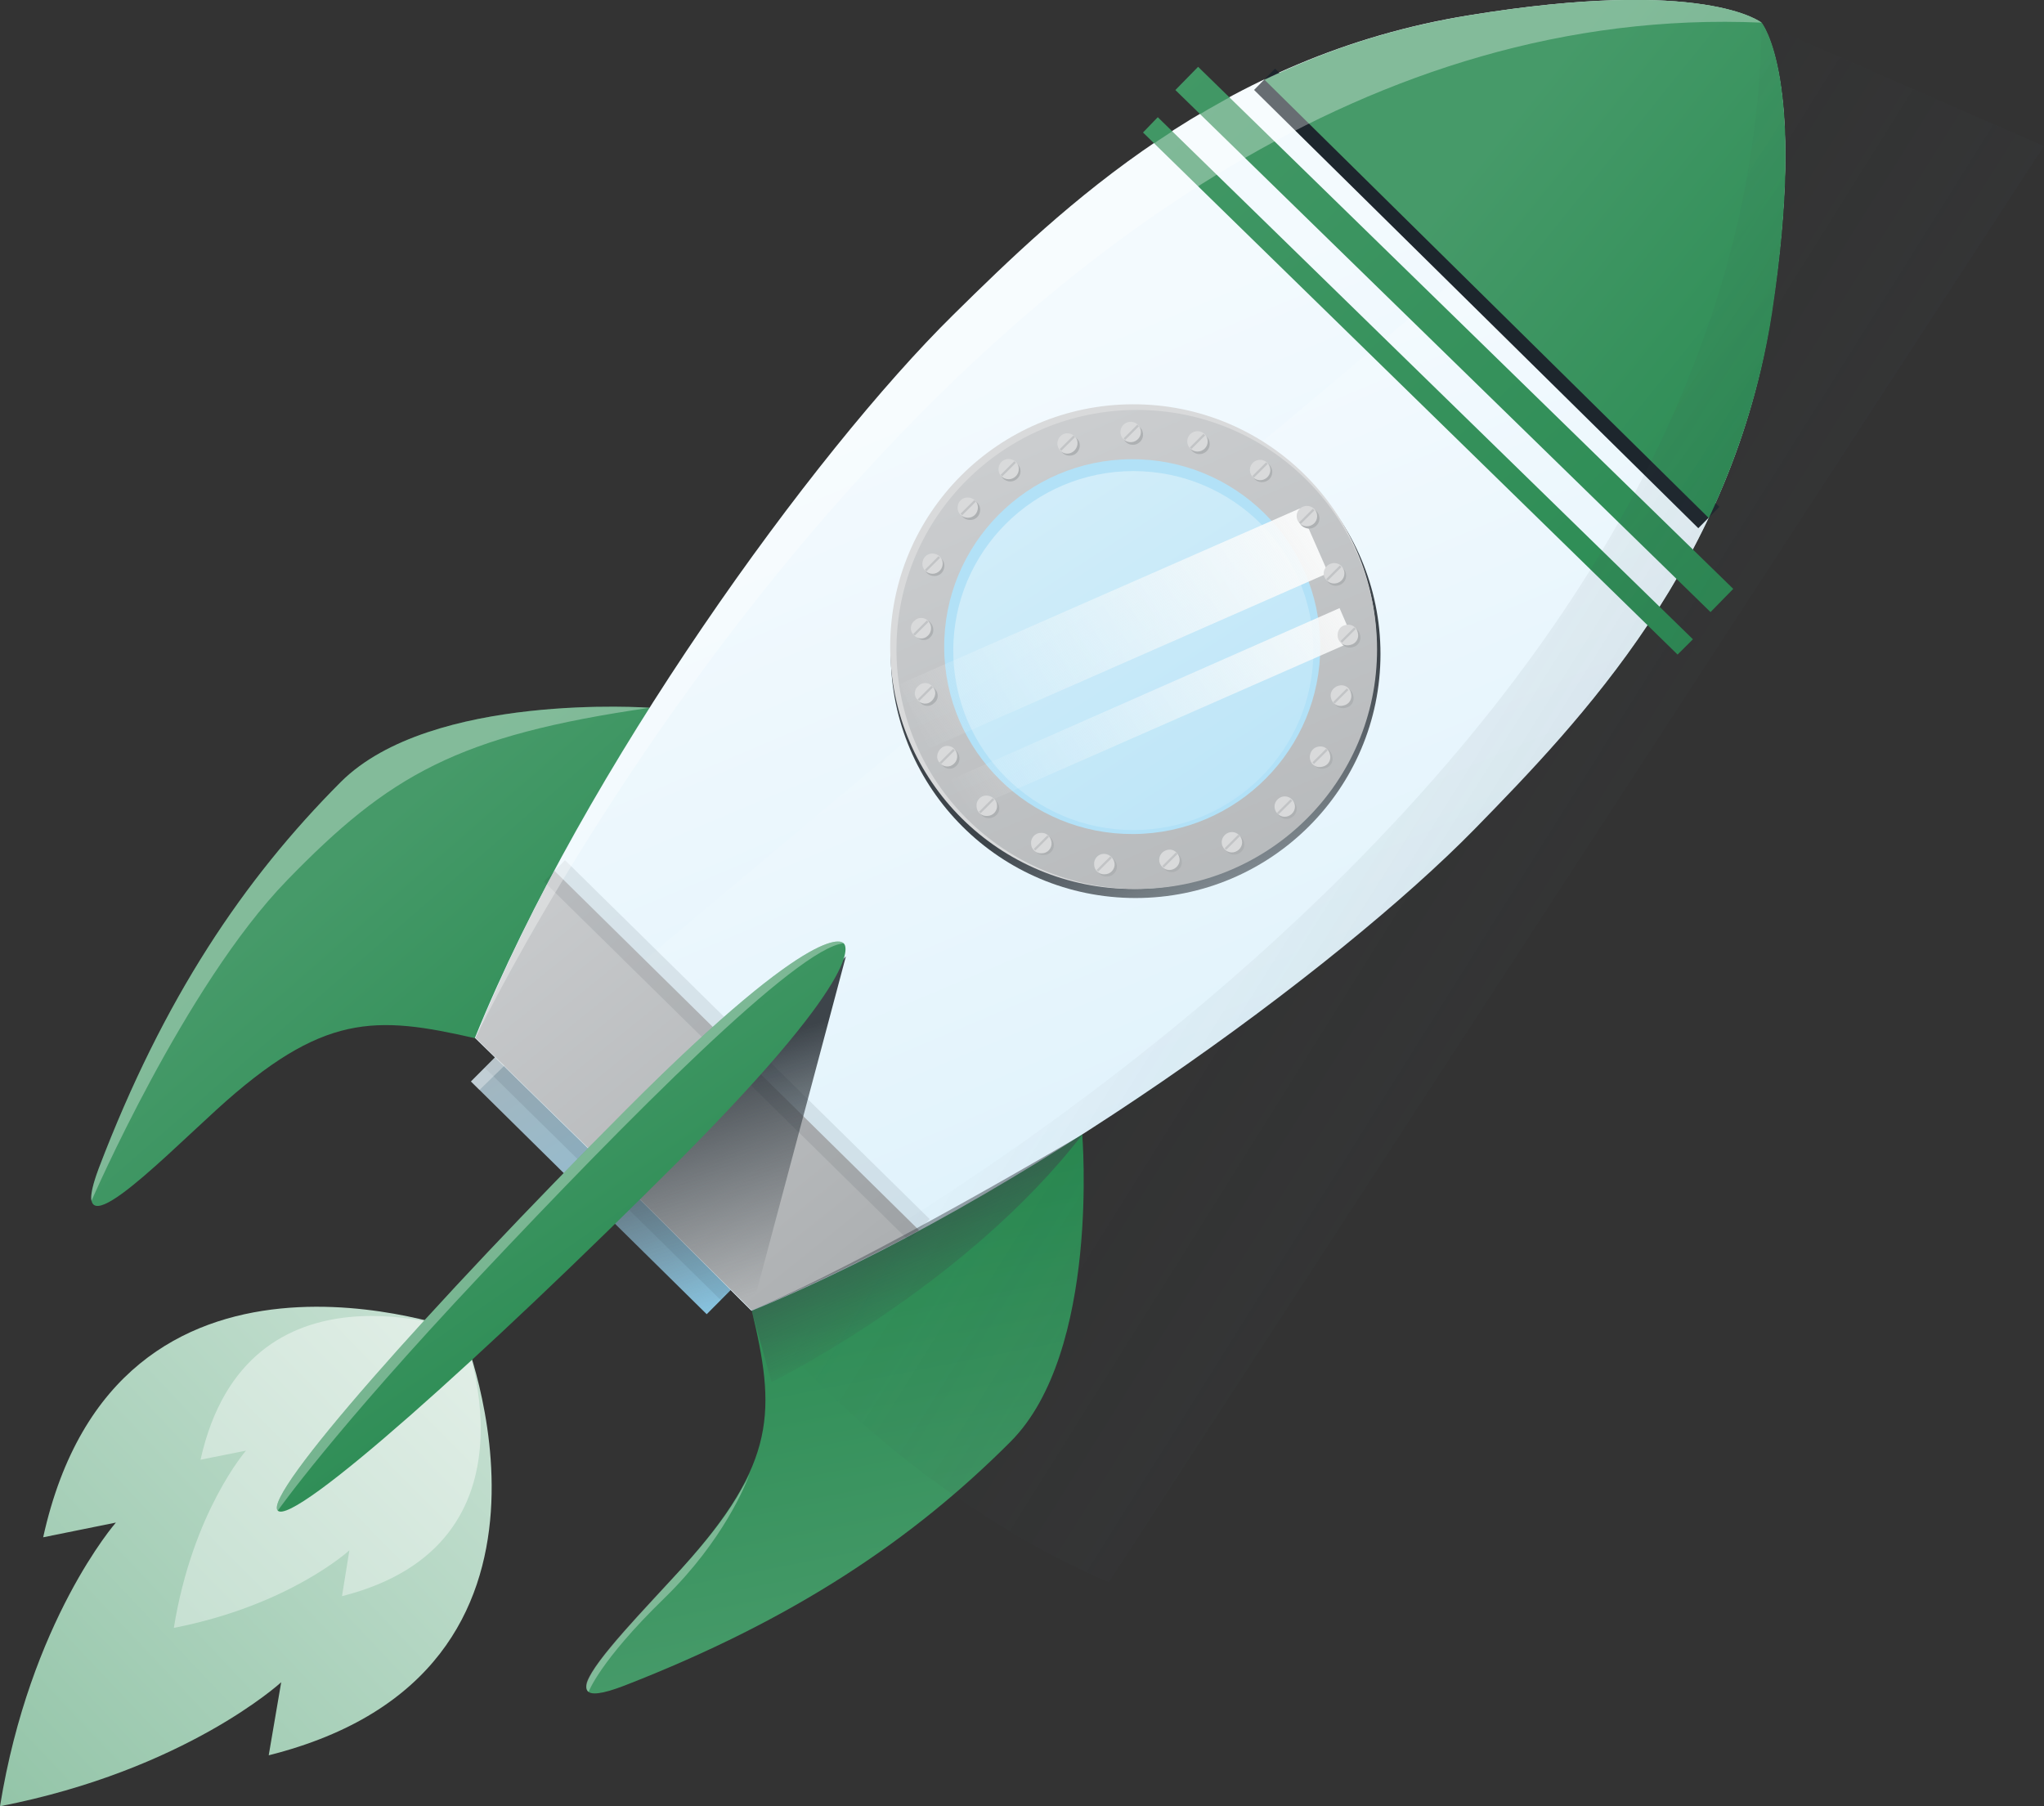 <svg width="129" height="114" viewBox="0 0 129 114" fill="none" xmlns="http://www.w3.org/2000/svg">
<rect x="0" y="0" width="129" height="114" fill="#333333" stroke="none"/>
<g clip-path="url(#clip0_592_6791)">
<path d="M29.184 84.017C29.184 84.017 7.386 75.869 2.725 97.025L7.314 96.096C7.314 96.096 1.9 102.278 0 114C11.724 111.713 17.747 106.173 17.747 106.173L16.959 110.784C38.04 105.494 29.184 84.017 29.184 84.017Z" fill="url(#paint0_linear_592_6791)"/>
<path d="M29.185 84.016C29.185 84.016 15.596 78.942 12.656 92.129L15.525 91.557C15.525 91.557 12.154 95.416 10.971 102.743C18.285 101.313 22.05 97.847 22.05 97.847L21.584 100.741C34.706 97.418 29.185 84.016 29.185 84.016Z" fill="url(#paint1_linear_592_6791)"/>
<path d="M44.601 82.945L29.722 68.257L33.809 64.147L48.688 78.835L44.601 82.945Z" fill="url(#paint2_linear_592_6791)"/>
<path d="M41.016 44.67C41.016 44.67 27.213 43.67 21.512 49.352C15.381 55.499 10.326 63.003 6.239 73.724C4.052 79.442 9.824 73.546 13.66 70.043C20.365 63.932 23.663 64.075 30.045 65.541C30.009 65.505 33.451 58.501 41.016 44.67Z" fill="url(#paint3_linear_592_6791)"/>
<path opacity="0.33" d="M41.016 44.67C41.016 44.67 27.212 43.67 21.512 49.352C15.381 55.499 10.325 63.003 6.238 73.724C5.844 74.796 5.7 75.475 5.772 75.797C5.772 75.797 11.652 62.217 18.106 55.57C24.559 48.923 28.862 46.422 41.016 44.67Z" fill="white"/>
<path d="M68.3 71.581C68.3 71.581 69.448 85.303 63.783 90.986C57.652 97.132 50.158 102.207 39.403 106.388C33.666 108.604 39.582 102.814 43.024 98.991C49.083 92.272 48.94 88.984 47.434 82.659C47.434 82.695 54.461 79.228 68.3 71.581Z" fill="url(#paint4_linear_592_6791)"/>
<path d="M111.79 19.762C114.085 4.931 111.145 1.429 111.145 1.429C111.145 1.429 107.595 -1.465 92.716 0.965C76.977 3.502 66.974 13.151 60.162 19.869C51.342 28.553 36.857 48.53 29.973 65.505L38.721 74.046L47.398 82.694C64.428 75.726 84.398 61.109 93.039 52.282C99.744 45.457 109.388 35.45 111.79 19.762Z" fill="url(#paint5_linear_592_6791)"/>
<path d="M32.232 67.685L38.757 74.082L47.434 82.73C64.464 75.761 84.434 61.145 93.075 52.318C99.744 45.492 109.388 35.486 111.79 19.798C114.085 4.967 111.145 1.465 111.145 1.465" fill="url(#paint6_linear_592_6791)"/>
<path opacity="0.09" d="M31.264 66.72L46.179 81.408" stroke="#1D262D" stroke-width="1.892" stroke-miterlimit="10"/>
<path d="M30.009 65.505L38.758 74.046L47.434 82.695C50.876 81.301 54.425 79.55 58.011 77.656L34.993 54.963C33.093 58.501 31.408 62.075 30.009 65.505Z" fill="url(#paint7_linear_592_6791)"/>
<path d="M53.386 60.359L47.434 82.694L45.749 81.587L44.602 82.945L38.794 77.227L53.386 60.359Z" fill="url(#paint8_linear_592_6791)"/>
<path d="M79.81 5.003L107.847 32.663" stroke="#1D262D" stroke-width="1.892" stroke-miterlimit="10"/>
<path d="M111.181 1.429C111.181 1.429 107.632 -1.465 92.753 0.965C87.912 1.751 83.646 3.18 79.81 5.039L107.847 32.699C109.639 28.875 111.074 24.622 111.827 19.798C114.085 4.931 111.181 1.429 111.181 1.429Z" fill="url(#paint9_linear_592_6791)"/>
<path d="M107.954 38.631L74.18 5.682L75.614 4.217L109.388 37.166L107.954 38.631Z" fill="url(#paint10_linear_592_6791)"/>
<path d="M105.875 41.312L72.137 8.362L73.069 7.397L106.843 40.347L105.875 41.312Z" fill="url(#paint11_linear_592_6791)"/>
<path opacity="0.09" d="M34.993 54.963L58.011 77.62" stroke="#1D262D" stroke-width="1.892" stroke-miterlimit="10"/>
<path d="M53.242 59.537C53.242 59.537 51.951 57.572 39.546 70.008C27.141 82.444 16.564 94.38 17.532 95.345C18.536 96.31 30.404 85.697 42.845 73.26C55.25 60.788 53.242 59.537 53.242 59.537Z" fill="url(#paint12_linear_592_6791)"/>
<path opacity="0.33" d="M53.242 59.537C53.242 59.537 51.951 57.572 39.546 70.008C27.141 82.444 16.564 94.38 17.532 95.345C17.532 95.345 21.01 90.378 30.332 80.479C39.654 70.58 50.338 59.787 53.242 59.537Z" fill="white"/>
<path d="M71.671 56.678C80.205 56.678 87.124 49.782 87.124 41.276C87.124 32.769 80.205 25.873 71.671 25.873C63.137 25.873 56.218 32.769 56.218 41.276C56.218 49.782 63.137 56.678 71.671 56.678Z" fill="url(#paint13_linear_592_6791)"/>
<path d="M71.574 56.106C80.049 56.081 86.899 49.212 86.873 40.765C86.847 32.317 79.956 25.49 71.481 25.516C63.006 25.542 56.157 32.41 56.182 40.858C56.208 49.305 63.099 56.132 71.574 56.106Z" fill="#D9DADB"/>
<path d="M71.743 56.106C80.118 56.106 86.909 49.338 86.909 40.99C86.909 32.641 80.118 25.873 71.743 25.873C63.367 25.873 56.577 32.641 56.577 40.99C56.577 49.338 63.367 56.106 71.743 56.106Z" fill="url(#paint14_linear_592_6791)"/>
<path d="M71.526 52.64C78.081 52.602 83.363 47.275 83.324 40.742C83.286 34.209 77.942 28.944 71.387 28.983C64.833 29.021 59.551 34.348 59.59 40.881C59.628 47.413 64.972 52.678 71.526 52.64Z" fill="#B2E1F7"/>
<path d="M71.528 52.389C77.805 52.389 82.893 47.318 82.893 41.061C82.893 34.804 77.805 29.732 71.528 29.732C65.251 29.732 60.162 34.804 60.162 41.061C60.162 47.318 65.251 52.389 71.528 52.389Z" fill="url(#paint15_linear_592_6791)"/>
<path d="M82.032 32.091L56.791 43.17L58.62 47.244L83.825 36.165L82.032 32.091Z" fill="url(#paint16_linear_592_6791)"/>
<path d="M84.542 38.381L59.337 49.495L60.233 51.532L85.438 40.454L84.542 38.381Z" fill="url(#paint17_linear_592_6791)"/>
<path d="M61.847 32.305C61.919 31.948 61.704 31.626 61.345 31.555C60.987 31.483 60.664 31.698 60.592 32.055C60.521 32.412 60.736 32.734 61.094 32.806C61.453 32.877 61.776 32.663 61.847 32.305Z" fill="#AEB1B3"/>
<path d="M59.588 35.843C59.66 35.486 59.445 35.164 59.087 35.093C58.728 35.021 58.405 35.236 58.334 35.593C58.262 35.95 58.477 36.272 58.836 36.344C59.194 36.415 59.517 36.201 59.588 35.843Z" fill="#AEB1B3"/>
<path d="M64.393 29.875C64.464 29.518 64.249 29.197 63.891 29.125C63.532 29.053 63.209 29.268 63.138 29.625C63.066 29.983 63.281 30.304 63.64 30.376C63.998 30.447 64.321 30.197 64.393 29.875Z" fill="#AEB1B3"/>
<path d="M59.015 43.491C58.8 43.205 58.369 43.17 58.118 43.42C57.832 43.634 57.796 44.063 58.047 44.313C58.262 44.599 58.692 44.635 58.943 44.385C59.23 44.17 59.266 43.777 59.015 43.491Z" fill="#AEB1B3"/>
<path d="M60.413 47.458C60.198 47.172 59.768 47.136 59.517 47.386C59.23 47.601 59.194 48.03 59.445 48.28C59.66 48.566 60.09 48.602 60.342 48.351C60.593 48.137 60.628 47.744 60.413 47.458Z" fill="#AEB1B3"/>
<path d="M58.764 39.346C58.549 39.06 58.118 39.024 57.867 39.274C57.581 39.489 57.545 39.917 57.796 40.168C58.047 40.418 58.441 40.489 58.692 40.239C58.943 40.025 58.979 39.632 58.764 39.346Z" fill="#AEB1B3"/>
<path d="M65.827 52.675C65.468 52.675 65.181 52.997 65.217 53.354C65.217 53.712 65.54 53.998 65.899 53.962C66.257 53.962 66.544 53.64 66.508 53.283C66.472 52.961 66.185 52.675 65.827 52.675Z" fill="#AEB1B3"/>
<path d="M69.806 54.033C69.448 54.033 69.161 54.355 69.197 54.712C69.197 55.07 69.52 55.355 69.878 55.32C70.237 55.32 70.523 54.998 70.488 54.641C70.452 54.319 70.165 54.033 69.806 54.033Z" fill="#AEB1B3"/>
<path d="M62.385 50.352C62.026 50.352 61.74 50.674 61.776 51.032C61.776 51.389 62.098 51.675 62.457 51.639C62.815 51.603 63.102 51.317 63.066 50.96C63.03 50.638 62.743 50.352 62.385 50.352Z" fill="#AEB1B3"/>
<path d="M77.372 52.925C77.156 53.211 77.228 53.604 77.515 53.819C77.802 54.033 78.196 53.962 78.411 53.676C78.626 53.39 78.555 52.997 78.268 52.782C77.981 52.568 77.587 52.639 77.372 52.925Z" fill="#AEB1B3"/>
<path d="M80.67 50.674C80.455 50.96 80.527 51.353 80.813 51.567C81.1 51.782 81.495 51.71 81.71 51.424C81.925 51.138 81.853 50.745 81.566 50.531C81.279 50.316 80.885 50.388 80.67 50.674Z" fill="#AEB1B3"/>
<path d="M73.428 54.033C73.213 54.319 73.284 54.712 73.571 54.927C73.858 55.141 74.252 55.07 74.468 54.784C74.683 54.498 74.611 54.105 74.324 53.89C74.073 53.676 73.643 53.747 73.428 54.033Z" fill="#AEB1B3"/>
<path d="M84.148 44.206C84.22 44.563 84.578 44.777 84.937 44.67C85.295 44.599 85.51 44.241 85.403 43.884C85.331 43.526 84.972 43.312 84.614 43.419C84.255 43.526 84.04 43.848 84.148 44.206Z" fill="#AEB1B3"/>
<path d="M84.578 40.382C84.65 40.739 85.008 40.954 85.367 40.846C85.725 40.775 85.941 40.417 85.833 40.06C85.761 39.703 85.403 39.488 85.044 39.596C84.686 39.667 84.471 40.024 84.578 40.382Z" fill="#AEB1B3"/>
<path d="M82.821 48.03C82.893 48.387 83.251 48.602 83.61 48.494C83.969 48.423 84.184 48.066 84.076 47.708C84.004 47.351 83.646 47.136 83.287 47.243C82.929 47.351 82.714 47.708 82.821 48.03Z" fill="#AEB1B3"/>
<path d="M82.355 33.306C82.678 33.449 83.073 33.306 83.216 32.984C83.359 32.663 83.216 32.27 82.893 32.127C82.57 31.984 82.176 32.127 82.033 32.448C81.853 32.77 81.997 33.163 82.355 33.306Z" fill="#AEB1B3"/>
<path d="M79.379 30.376C79.702 30.519 80.096 30.376 80.24 30.054C80.383 29.733 80.24 29.34 79.917 29.197C79.594 29.054 79.2 29.197 79.057 29.518C78.913 29.875 79.057 30.233 79.379 30.376Z" fill="#AEB1B3"/>
<path d="M84.04 36.915C84.363 37.058 84.757 36.915 84.901 36.594C85.044 36.272 84.901 35.879 84.578 35.736C84.255 35.593 83.861 35.736 83.718 36.058C83.574 36.379 83.718 36.772 84.04 36.915Z" fill="#AEB1B3"/>
<path d="M72.118 27.601C72.212 27.258 72.009 26.904 71.665 26.811C71.321 26.718 70.966 26.919 70.873 27.262C70.779 27.605 70.981 27.959 71.325 28.052C71.669 28.146 72.024 27.944 72.118 27.601Z" fill="#AEB1B3"/>
<path d="M67.799 28.696C68.121 28.517 68.229 28.124 68.086 27.838C67.906 27.517 67.512 27.409 67.225 27.552C66.902 27.731 66.795 28.124 66.938 28.41C67.082 28.732 67.476 28.839 67.799 28.696Z" fill="#AEB1B3"/>
<path d="M76.293 28.276C76.436 27.95 76.287 27.571 75.961 27.429C75.634 27.286 75.254 27.435 75.111 27.76C74.968 28.086 75.117 28.465 75.443 28.607C75.77 28.75 76.15 28.601 76.293 28.276Z" fill="#AEB1B3"/>
<path d="M61.704 32.163C61.775 31.805 61.56 31.484 61.202 31.412C60.843 31.341 60.52 31.555 60.449 31.912C60.377 32.27 60.592 32.591 60.951 32.663C61.309 32.734 61.632 32.52 61.704 32.163Z" fill="#D9DADB"/>
<path d="M59.48 35.7C59.552 35.343 59.337 35.021 58.979 34.95C58.62 34.878 58.297 35.093 58.226 35.45C58.154 35.807 58.369 36.129 58.728 36.2C59.05 36.272 59.409 36.058 59.48 35.7Z" fill="#D9DADB"/>
<path d="M64.285 29.732C64.357 29.375 64.142 29.053 63.783 28.982C63.425 28.91 63.102 29.125 63.03 29.482C62.959 29.84 63.174 30.161 63.532 30.233C63.855 30.304 64.213 30.09 64.285 29.732Z" fill="#D9DADB"/>
<path d="M58.871 43.348C58.656 43.062 58.226 43.026 57.975 43.277C57.688 43.491 57.652 43.92 57.903 44.17C58.118 44.456 58.548 44.492 58.8 44.242C59.05 43.991 59.122 43.634 58.871 43.348Z" fill="#D9DADB"/>
<path d="M60.27 47.315C60.055 47.029 59.624 46.993 59.373 47.243C59.122 47.494 59.051 47.887 59.302 48.137C59.517 48.423 59.947 48.459 60.198 48.208C60.449 47.994 60.485 47.601 60.27 47.315Z" fill="#D9DADB"/>
<path d="M58.62 39.238C58.405 38.952 57.975 38.917 57.724 39.167C57.437 39.381 57.401 39.81 57.652 40.06C57.867 40.346 58.298 40.382 58.548 40.132C58.8 39.917 58.835 39.488 58.62 39.238Z" fill="#D9DADB"/>
<path d="M65.683 52.568C65.325 52.568 65.038 52.89 65.074 53.247C65.074 53.604 65.397 53.89 65.755 53.855C66.114 53.855 66.4 53.533 66.365 53.175C66.329 52.818 66.042 52.532 65.683 52.568Z" fill="#D9DADB"/>
<path d="M69.663 53.89C69.304 53.89 69.017 54.212 69.053 54.569C69.053 54.926 69.376 55.212 69.734 55.177C70.093 55.177 70.38 54.855 70.344 54.498C70.308 54.176 70.021 53.89 69.663 53.89Z" fill="#D9DADB"/>
<path d="M62.241 50.209C61.883 50.209 61.596 50.531 61.632 50.889C61.632 51.246 61.955 51.532 62.313 51.496C62.672 51.496 62.959 51.174 62.923 50.817C62.923 50.495 62.6 50.209 62.241 50.209Z" fill="#D9DADB"/>
<path d="M77.228 52.782C77.013 53.068 77.085 53.461 77.371 53.676C77.658 53.89 78.053 53.819 78.268 53.533C78.483 53.247 78.411 52.854 78.124 52.639C77.838 52.425 77.443 52.496 77.228 52.782Z" fill="#D9DADB"/>
<path d="M80.563 50.531C80.347 50.817 80.419 51.21 80.706 51.425C80.993 51.639 81.387 51.568 81.602 51.282C81.817 50.996 81.746 50.603 81.459 50.388C81.172 50.174 80.778 50.245 80.563 50.531Z" fill="#D9DADB"/>
<path d="M73.284 53.89C73.069 54.176 73.141 54.569 73.428 54.784C73.715 54.998 74.109 54.926 74.324 54.641C74.539 54.355 74.467 53.962 74.181 53.747C73.93 53.533 73.499 53.604 73.284 53.89Z" fill="#D9DADB"/>
<path d="M84.004 44.063C84.076 44.42 84.435 44.635 84.793 44.528C85.152 44.456 85.367 44.099 85.259 43.741C85.188 43.384 84.829 43.169 84.47 43.277C84.112 43.384 83.897 43.741 84.004 44.063Z" fill="#D9DADB"/>
<path d="M84.434 40.239C84.506 40.596 84.865 40.81 85.223 40.703C85.582 40.632 85.797 40.274 85.689 39.917C85.618 39.56 85.259 39.345 84.901 39.453C84.542 39.524 84.363 39.881 84.434 40.239Z" fill="#D9DADB"/>
<path d="M82.678 47.922C82.75 48.28 83.108 48.494 83.467 48.387C83.825 48.315 84.04 47.958 83.933 47.601C83.861 47.243 83.502 47.029 83.144 47.136C82.821 47.208 82.606 47.565 82.678 47.922Z" fill="#D9DADB"/>
<path d="M82.212 33.163C82.534 33.306 82.929 33.163 83.072 32.841C83.216 32.52 83.072 32.127 82.75 31.984C82.427 31.841 82.032 31.984 81.889 32.305C81.746 32.627 81.889 33.02 82.212 33.163Z" fill="#D9DADB"/>
<path d="M80.107 29.948C80.264 29.629 80.133 29.244 79.814 29.087C79.494 28.929 79.107 29.06 78.949 29.379C78.791 29.697 78.923 30.083 79.242 30.24C79.562 30.397 79.949 30.267 80.107 29.948Z" fill="#D9DADB"/>
<path d="M83.933 36.772C84.255 36.915 84.65 36.772 84.793 36.451C84.937 36.129 84.793 35.736 84.471 35.593C84.148 35.45 83.754 35.593 83.61 35.915C83.431 36.236 83.61 36.629 83.933 36.772Z" fill="#D9DADB"/>
<path d="M71.98 27.434C72.073 27.091 71.871 26.738 71.527 26.644C71.183 26.55 70.828 26.753 70.734 27.095C70.641 27.438 70.843 27.792 71.187 27.885C71.531 27.979 71.886 27.777 71.98 27.434Z" fill="#D9DADB"/>
<path d="M67.655 28.553C67.978 28.374 68.085 27.981 67.942 27.695C67.763 27.374 67.368 27.266 67.082 27.409C66.759 27.588 66.651 27.981 66.795 28.267C66.938 28.589 67.332 28.732 67.655 28.553Z" fill="#D9DADB"/>
<path d="M76.166 28.115C76.309 27.789 76.16 27.41 75.833 27.268C75.507 27.125 75.126 27.274 74.983 27.599C74.84 27.925 74.989 28.304 75.316 28.446C75.642 28.589 76.023 28.44 76.166 28.115Z" fill="#D9DADB"/>
<path d="M61.486 31.561L60.623 32.42L60.725 32.522L61.587 31.662L61.486 31.561Z" fill="#C2C4C6"/>
<path d="M59.231 35.103L58.369 35.962L58.47 36.063L59.332 35.204L59.231 35.103Z" fill="#C2C4C6"/>
<path d="M64.016 29.107L63.154 29.966L63.256 30.067L64.118 29.208L64.016 29.107Z" fill="#C2C4C6"/>
<path d="M58.779 43.283L57.917 44.143L58.018 44.244L58.88 43.385L58.779 43.283Z" fill="#C2C4C6"/>
<path d="M60.157 47.261L59.295 48.12L59.397 48.221L60.259 47.362L60.157 47.261Z" fill="#C2C4C6"/>
<path d="M58.494 39.157L57.632 40.016L57.734 40.117L58.596 39.258L58.494 39.157Z" fill="#C2C4C6"/>
<path d="M66.103 52.721L65.241 53.58L65.342 53.681L66.204 52.822L66.103 52.721Z" fill="#C2C4C6"/>
<path d="M70.068 54.05L69.206 54.909L69.308 55.01L70.169 54.151L70.068 54.05Z" fill="#C2C4C6"/>
<path d="M62.648 50.373L61.786 51.232L61.888 51.333L62.749 50.474L62.648 50.373Z" fill="#C2C4C6"/>
<path d="M78.147 52.679L77.285 53.539L77.386 53.64L78.248 52.781L78.147 52.679Z" fill="#C2C4C6"/>
<path d="M81.45 50.444L80.588 51.304L80.689 51.405L81.551 50.546L81.45 50.444Z" fill="#C2C4C6"/>
<path d="M74.215 53.799L73.353 54.658L73.454 54.759L74.316 53.9L74.215 53.799Z" fill="#C2C4C6"/>
<path d="M84.998 43.449L84.136 44.308L84.237 44.409L85.099 43.55L84.998 43.449Z" fill="#C2C4C6"/>
<path d="M85.463 39.6L84.602 40.459L84.703 40.56L85.565 39.701L85.463 39.6Z" fill="#C2C4C6"/>
<path d="M83.691 47.258L82.829 48.117L82.93 48.218L83.793 47.359L83.691 47.258Z" fill="#C2C4C6"/>
<path d="M82.854 32.11L81.992 32.969L82.094 33.07L82.956 32.211L82.854 32.11Z" fill="#C2C4C6"/>
<path d="M79.903 29.182L79.04 30.041L79.142 30.143L80.004 29.283L79.903 29.182Z" fill="#C2C4C6"/>
<path d="M84.556 35.69L83.694 36.549L83.796 36.65L84.658 35.791L84.556 35.69Z" fill="#C2C4C6"/>
<path d="M71.774 26.805L70.912 27.665L71.013 27.766L71.876 26.907L71.774 26.805Z" fill="#C2C4C6"/>
<path d="M67.742 27.489L66.88 28.348L66.982 28.449L67.844 27.59L67.742 27.489Z" fill="#C2C4C6"/>
<path d="M75.955 27.381L75.093 28.24L75.194 28.341L76.056 27.482L75.955 27.381Z" fill="#C2C4C6"/>
<path opacity="0.33" d="M111.181 1.429C111.181 1.429 107.632 -1.465 92.752 0.965C77.013 3.502 67.01 13.151 60.198 19.869C51.378 28.553 36.893 48.53 30.009 65.505C30.009 65.505 61.704 -0.751 111.181 1.429Z" fill="white"/>
<path opacity="0.33" d="M31.837 67.256L30.26 68.793L29.722 68.257L31.264 66.72L31.837 67.256Z" fill="white"/>
<g opacity="0.48">
<path opacity="0.48" d="M47.434 82.694C47.434 82.694 110.643 50.782 111.181 1.429L129 9.22L69.986 99.848C69.986 99.848 58.083 95.381 47.434 82.694Z" fill="url(#paint18_linear_592_6791)"/>
</g>
<path d="M47.434 82.695L48.689 87.233C48.689 87.233 60.843 81.265 68.301 71.616C68.301 71.581 54.82 79.621 47.434 82.695Z" fill="url(#paint19_linear_592_6791)"/>
<path opacity="0.33" d="M41.948 100.849C45.677 97.204 47.075 93.666 47.326 92.987C47.255 93.13 47.147 93.416 46.86 93.88C46.035 95.417 44.781 97.061 43.024 98.991C40.765 101.456 37.538 104.744 37.036 106.174C36.965 106.46 37.001 106.674 37.144 106.781C37.144 106.817 37.789 104.887 41.948 100.849Z" fill="white"/>
</g>
<defs>
<linearGradient id="paint0_linear_592_6791" x1="-8.248" y1="120.223" x2="28.651" y2="85.352" gradientUnits="userSpaceOnUse">
<stop stop-color="#87BE9E"/>
<stop offset="0.996" stop-color="#C4DFD0"/>
</linearGradient>
<linearGradient id="paint1_linear_592_6791" x1="8.668" y1="104.478" x2="31.409" y2="82.031" gradientUnits="userSpaceOnUse">
<stop offset="0.004" stop-color="#C4DFD0"/>
<stop offset="1" stop-color="#E4F0E9"/>
</linearGradient>
<linearGradient id="paint2_linear_592_6791" x1="51.272" y1="93.214" x2="30.015" y2="58.354" gradientUnits="userSpaceOnUse">
<stop stop-color="#76C9F0"/>
<stop offset="1" stop-color="#AEB1B3"/>
</linearGradient>
<linearGradient id="paint3_linear_592_6791" x1="19.412" y1="55.74" x2="53.511" y2="94.837" gradientUnits="userSpaceOnUse">
<stop offset="0.004" stop-color="#469A69"/>
<stop offset="1" stop-color="#0B7A39"/>
</linearGradient>
<linearGradient id="paint4_linear_592_6791" x1="55.64" y1="104.13" x2="44.71" y2="48.869" gradientUnits="userSpaceOnUse">
<stop offset="0.004" stop-color="#469A69"/>
<stop offset="1" stop-color="#0B7A39"/>
</linearGradient>
<linearGradient id="paint5_linear_592_6791" x1="65.677" y1="21.789" x2="90.857" y2="81.454" gradientUnits="userSpaceOnUse">
<stop offset="0.004" stop-color="#F3FAFE"/>
<stop offset="1" stop-color="#DAF0FB"/>
</linearGradient>
<linearGradient id="paint6_linear_592_6791" x1="69.134" y1="28.398" x2="90.496" y2="79.016" gradientUnits="userSpaceOnUse">
<stop offset="0.004" stop-color="#F3FAFE"/>
<stop offset="1" stop-color="#DAF0FB"/>
</linearGradient>
<linearGradient id="paint7_linear_592_6791" x1="28.738" y1="52.789" x2="51.502" y2="80.966" gradientUnits="userSpaceOnUse">
<stop stop-color="#CDCFD1"/>
<stop offset="1" stop-color="#AEB1B3"/>
</linearGradient>
<linearGradient id="paint8_linear_592_6791" x1="45.363" y1="66.557" x2="50.011" y2="80.938" gradientUnits="userSpaceOnUse">
<stop stop-color="#3D444A"/>
<stop offset="1" stop-color="#3D444A" stop-opacity="0"/>
</linearGradient>
<linearGradient id="paint9_linear_592_6791" x1="95.919" y1="6.191" x2="143.054" y2="44.118" gradientUnits="userSpaceOnUse">
<stop offset="0.004" stop-color="#469A69"/>
<stop offset="1" stop-color="#0B7A39"/>
</linearGradient>
<linearGradient id="paint10_linear_592_6791" x1="156.258" y1="88.064" x2="69.071" y2="-2.633" gradientUnits="userSpaceOnUse">
<stop stop-color="#0B7A39"/>
<stop offset="0.996" stop-color="#469A69"/>
</linearGradient>
<linearGradient id="paint11_linear_592_6791" x1="153.599" y1="90.621" x2="66.412" y2="-0.076" gradientUnits="userSpaceOnUse">
<stop stop-color="#0B7A39"/>
<stop offset="0.996" stop-color="#469A69"/>
</linearGradient>
<linearGradient id="paint12_linear_592_6791" x1="28.127" y1="67.064" x2="54.803" y2="105.345" gradientUnits="userSpaceOnUse">
<stop offset="0.004" stop-color="#469A69"/>
<stop offset="1" stop-color="#0B7A39"/>
</linearGradient>
<linearGradient id="paint13_linear_592_6791" x1="74.621" y1="47.467" x2="84.244" y2="67.68" gradientUnits="userSpaceOnUse">
<stop stop-color="#3D444A"/>
<stop offset="0.677" stop-color="#3D444A" stop-opacity="0.323"/>
<stop offset="1" stop-color="#3D444A" stop-opacity="0"/>
</linearGradient>
<linearGradient id="paint14_linear_592_6791" x1="64.693" y1="24.601" x2="83.591" y2="68.955" gradientUnits="userSpaceOnUse">
<stop stop-color="#CDCFD1"/>
<stop offset="1" stop-color="#AEB1B3"/>
</linearGradient>
<linearGradient id="paint15_linear_592_6791" x1="62.43" y1="27.171" x2="84.785" y2="61.446" gradientUnits="userSpaceOnUse">
<stop stop-color="#D6EFFA"/>
<stop offset="1" stop-color="#B2E1F7"/>
</linearGradient>
<linearGradient id="paint16_linear_592_6791" x1="82.512" y1="31.623" x2="58.552" y2="47.54" gradientUnits="userSpaceOnUse">
<stop stop-color="#FAFBFB"/>
<stop offset="1" stop-color="#FAFBFB" stop-opacity="0"/>
</linearGradient>
<linearGradient id="paint17_linear_592_6791" x1="85.588" y1="36.254" x2="61.629" y2="52.17" gradientUnits="userSpaceOnUse">
<stop stop-color="#FAFBFB"/>
<stop offset="1" stop-color="#FAFBFB" stop-opacity="0"/>
</linearGradient>
<linearGradient id="paint18_linear_592_6791" x1="128.912" y1="73.202" x2="77.23" y2="40.824" gradientUnits="userSpaceOnUse">
<stop stop-color="#3D444A"/>
<stop offset="1" stop-color="#3D444A" stop-opacity="0"/>
</linearGradient>
<linearGradient id="paint19_linear_592_6791" x1="54.831" y1="71.233" x2="60.16" y2="83.213" gradientUnits="userSpaceOnUse">
<stop stop-color="#3D444A"/>
<stop offset="1" stop-color="#3D444A" stop-opacity="0"/>
</linearGradient>
<clipPath id="clip0_592_6791">
<rect width="129" height="114" fill="white"/>
</clipPath>
</defs>
</svg>
